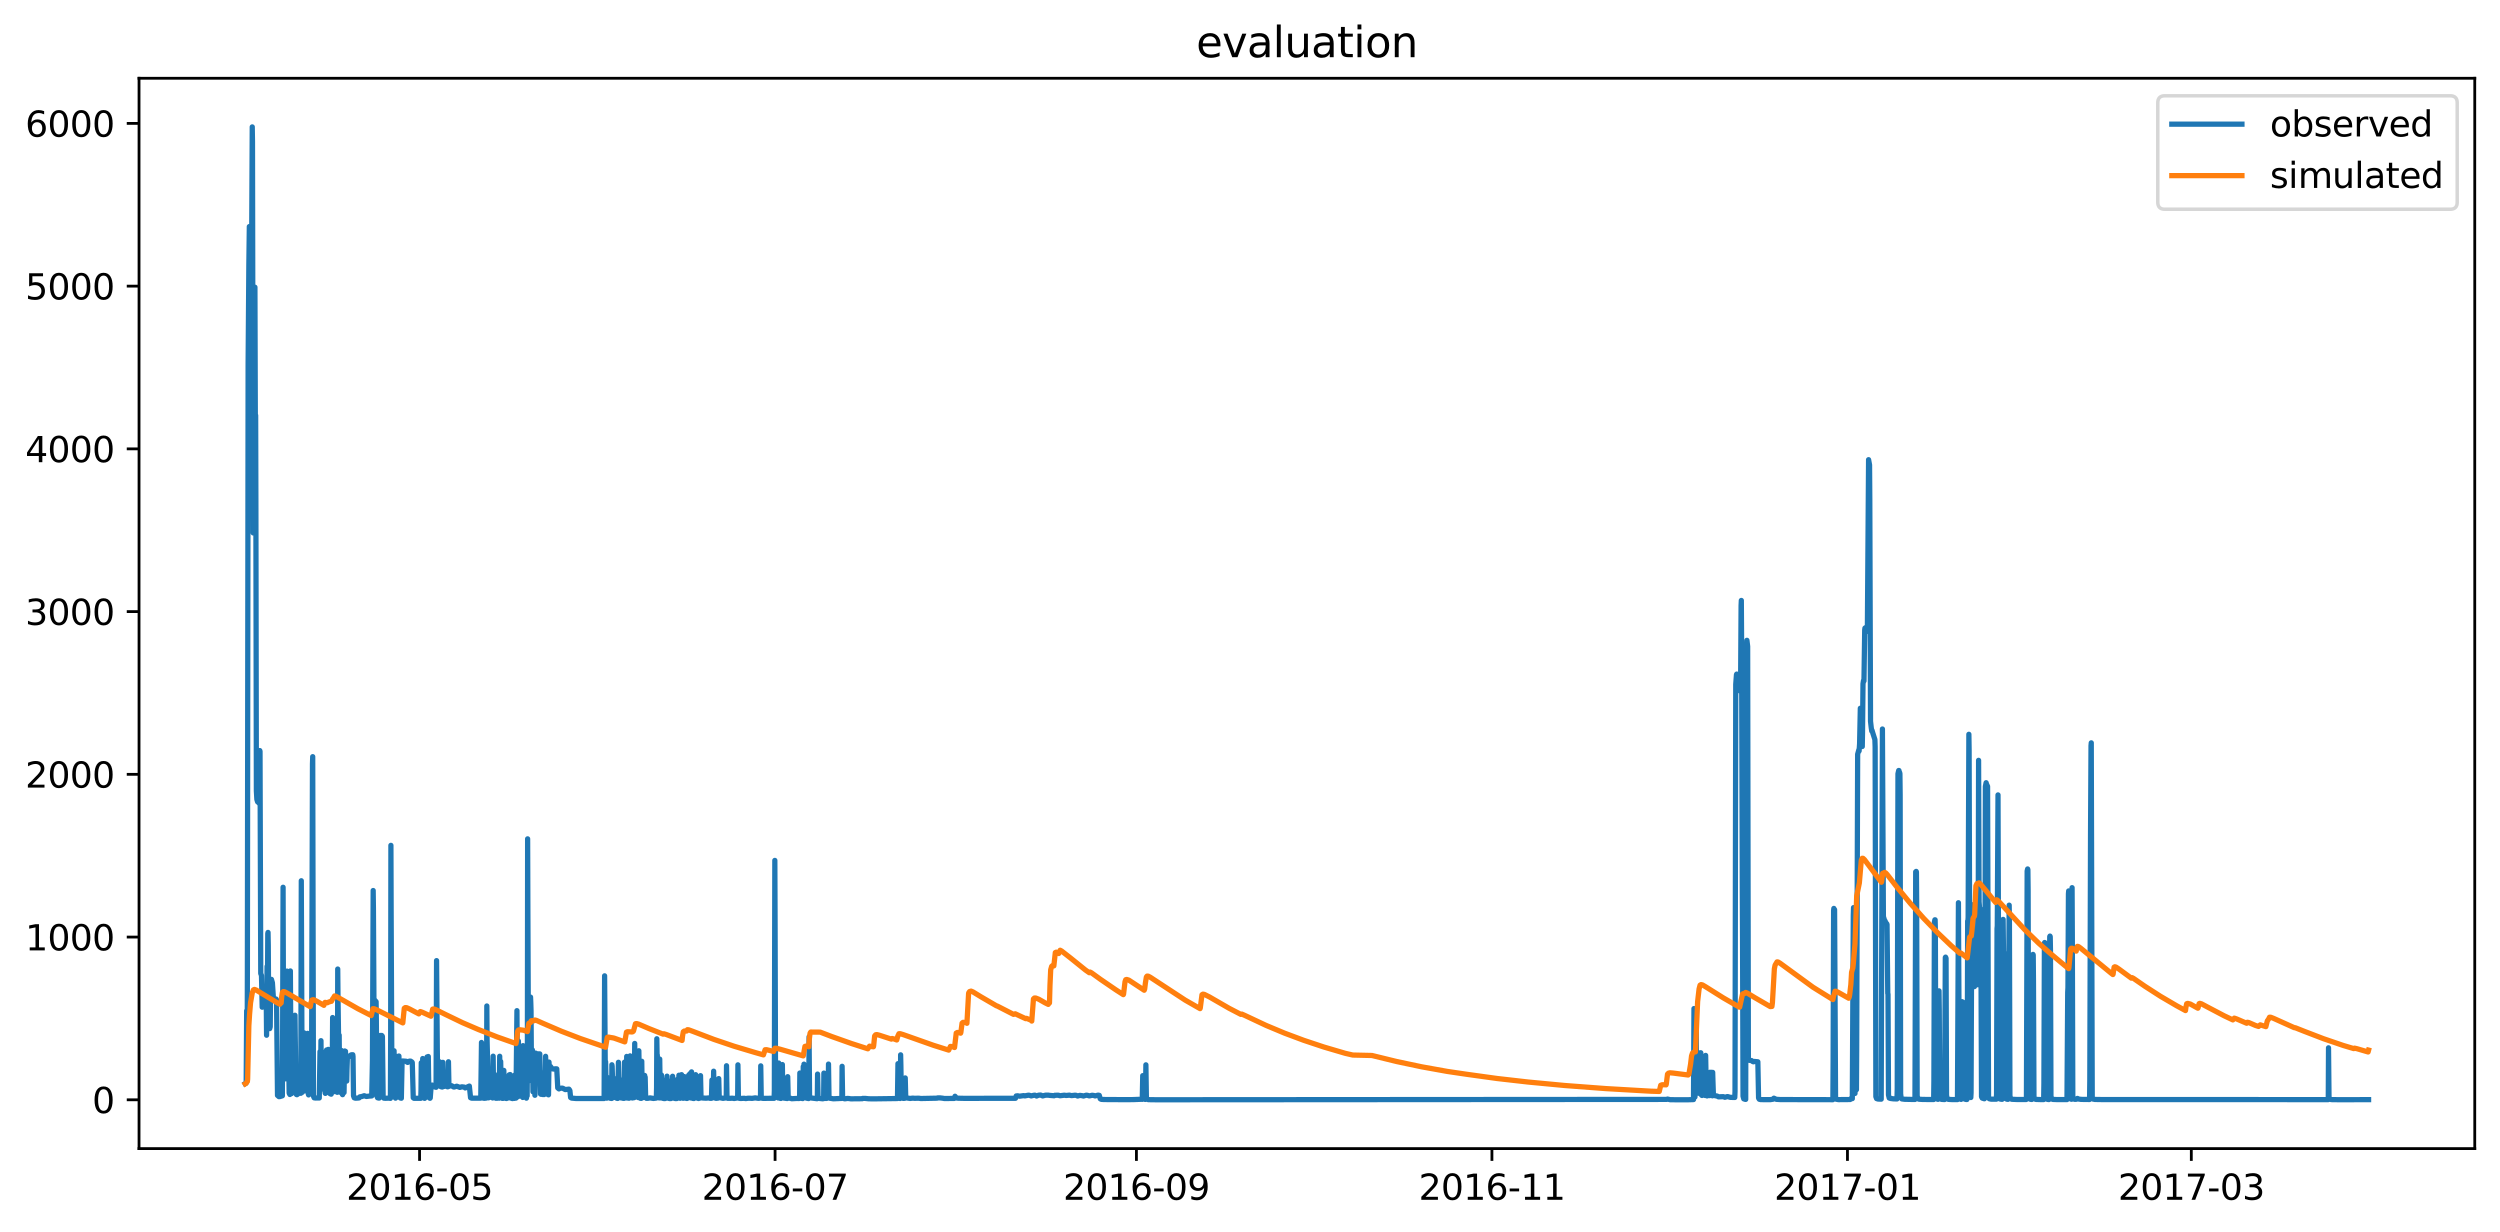 <?xml version="1.0" encoding="utf-8" standalone="no"?>
<!DOCTYPE svg PUBLIC "-//W3C//DTD SVG 1.1//EN"
  "http://www.w3.org/Graphics/SVG/1.1/DTD/svg11.dtd">
<svg xmlns:xlink="http://www.w3.org/1999/xlink" width="712.96pt" height="351.436pt" viewBox="0 0 712.96 351.436" xmlns="http://www.w3.org/2000/svg" version="1.1">
 <defs>
  <style type="text/css">*{stroke-linejoin: round; stroke-linecap: butt}</style>
 </defs>
 <g id="figure_1">
  <g id="patch_1">
   <path d="M 0 351.436 
L 712.96 351.436 
L 712.96 0 
L 0 0 
z
" style="fill: #ffffff"/>
  </g>
  <g id="axes_1">
   <g id="patch_2">
    <path d="M 39.65 327.558 
L 705.76 327.558 
L 705.76 22.318 
L 39.65 22.318 
z
" style="fill: #ffffff"/>
   </g>
   <g id="matplotlib.axis_1">
    <g id="xtick_1">
     <g id="line2d_1">
      <defs>
       <path id="m4771212f20" d="M 0 0 
L 0 3.5 
" style="stroke: #000000; stroke-width: 0.8"/>
      </defs>
      <g>
       <use xlink:href="#m4771212f20" x="119.652" y="327.558" style="stroke: #000000; stroke-width: 0.8"/>
      </g>
     </g>
     <g id="text_1">
      <!-- 2016-05 -->
      <g transform="translate(98.76 342.157) scale(0.1 -0.1)">
       <defs>
        <path id="DejaVuSans-32" d="M 1228 531 
L 3431 531 
L 3431 0 
L 469 0 
L 469 531 
Q 828 903 1448 1529 
Q 2069 2156 2228 2338 
Q 2531 2678 2651 2914 
Q 2772 3150 2772 3378 
Q 2772 3750 2511 3984 
Q 2250 4219 1831 4219 
Q 1534 4219 1204 4116 
Q 875 4013 500 3803 
L 500 4441 
Q 881 4594 1212 4672 
Q 1544 4750 1819 4750 
Q 2544 4750 2975 4387 
Q 3406 4025 3406 3419 
Q 3406 3131 3298 2873 
Q 3191 2616 2906 2266 
Q 2828 2175 2409 1742 
Q 1991 1309 1228 531 
z
" transform="scale(0.016)"/>
        <path id="DejaVuSans-30" d="M 2034 4250 
Q 1547 4250 1301 3770 
Q 1056 3291 1056 2328 
Q 1056 1369 1301 889 
Q 1547 409 2034 409 
Q 2525 409 2770 889 
Q 3016 1369 3016 2328 
Q 3016 3291 2770 3770 
Q 2525 4250 2034 4250 
z
M 2034 4750 
Q 2819 4750 3233 4129 
Q 3647 3509 3647 2328 
Q 3647 1150 3233 529 
Q 2819 -91 2034 -91 
Q 1250 -91 836 529 
Q 422 1150 422 2328 
Q 422 3509 836 4129 
Q 1250 4750 2034 4750 
z
" transform="scale(0.016)"/>
        <path id="DejaVuSans-31" d="M 794 531 
L 1825 531 
L 1825 4091 
L 703 3866 
L 703 4441 
L 1819 4666 
L 2450 4666 
L 2450 531 
L 3481 531 
L 3481 0 
L 794 0 
L 794 531 
z
" transform="scale(0.016)"/>
        <path id="DejaVuSans-36" d="M 2113 2584 
Q 1688 2584 1439 2293 
Q 1191 2003 1191 1497 
Q 1191 994 1439 701 
Q 1688 409 2113 409 
Q 2538 409 2786 701 
Q 3034 994 3034 1497 
Q 3034 2003 2786 2293 
Q 2538 2584 2113 2584 
z
M 3366 4563 
L 3366 3988 
Q 3128 4100 2886 4159 
Q 2644 4219 2406 4219 
Q 1781 4219 1451 3797 
Q 1122 3375 1075 2522 
Q 1259 2794 1537 2939 
Q 1816 3084 2150 3084 
Q 2853 3084 3261 2657 
Q 3669 2231 3669 1497 
Q 3669 778 3244 343 
Q 2819 -91 2113 -91 
Q 1303 -91 875 529 
Q 447 1150 447 2328 
Q 447 3434 972 4092 
Q 1497 4750 2381 4750 
Q 2619 4750 2861 4703 
Q 3103 4656 3366 4563 
z
" transform="scale(0.016)"/>
        <path id="DejaVuSans-2d" d="M 313 2009 
L 1997 2009 
L 1997 1497 
L 313 1497 
L 313 2009 
z
" transform="scale(0.016)"/>
        <path id="DejaVuSans-35" d="M 691 4666 
L 3169 4666 
L 3169 4134 
L 1269 4134 
L 1269 2991 
Q 1406 3038 1543 3061 
Q 1681 3084 1819 3084 
Q 2600 3084 3056 2656 
Q 3513 2228 3513 1497 
Q 3513 744 3044 326 
Q 2575 -91 1722 -91 
Q 1428 -91 1123 -41 
Q 819 9 494 109 
L 494 744 
Q 775 591 1075 516 
Q 1375 441 1709 441 
Q 2250 441 2565 725 
Q 2881 1009 2881 1497 
Q 2881 1984 2565 2268 
Q 2250 2553 1709 2553 
Q 1456 2553 1204 2497 
Q 953 2441 691 2322 
L 691 4666 
z
" transform="scale(0.016)"/>
       </defs>
       <use xlink:href="#DejaVuSans-32"/>
       <use xlink:href="#DejaVuSans-30" x="63.623"/>
       <use xlink:href="#DejaVuSans-31" x="127.246"/>
       <use xlink:href="#DejaVuSans-36" x="190.869"/>
       <use xlink:href="#DejaVuSans-2d" x="254.492"/>
       <use xlink:href="#DejaVuSans-30" x="290.576"/>
       <use xlink:href="#DejaVuSans-35" x="354.199"/>
      </g>
     </g>
    </g>
    <g id="xtick_2">
     <g id="line2d_2">
      <g>
       <use xlink:href="#m4771212f20" x="221.039" y="327.558" style="stroke: #000000; stroke-width: 0.8"/>
      </g>
     </g>
     <g id="text_2">
      <!-- 2016-07 -->
      <g transform="translate(200.148 342.157) scale(0.1 -0.1)">
       <defs>
        <path id="DejaVuSans-37" d="M 525 4666 
L 3525 4666 
L 3525 4397 
L 1831 0 
L 1172 0 
L 2766 4134 
L 525 4134 
L 525 4666 
z
" transform="scale(0.016)"/>
       </defs>
       <use xlink:href="#DejaVuSans-32"/>
       <use xlink:href="#DejaVuSans-30" x="63.623"/>
       <use xlink:href="#DejaVuSans-31" x="127.246"/>
       <use xlink:href="#DejaVuSans-36" x="190.869"/>
       <use xlink:href="#DejaVuSans-2d" x="254.492"/>
       <use xlink:href="#DejaVuSans-30" x="290.576"/>
       <use xlink:href="#DejaVuSans-37" x="354.199"/>
      </g>
     </g>
    </g>
    <g id="xtick_3">
     <g id="line2d_3">
      <g>
       <use xlink:href="#m4771212f20" x="324.089" y="327.558" style="stroke: #000000; stroke-width: 0.8"/>
      </g>
     </g>
     <g id="text_3">
      <!-- 2016-09 -->
      <g transform="translate(303.197 342.157) scale(0.1 -0.1)">
       <defs>
        <path id="DejaVuSans-39" d="M 703 97 
L 703 672 
Q 941 559 1184 500 
Q 1428 441 1663 441 
Q 2288 441 2617 861 
Q 2947 1281 2994 2138 
Q 2813 1869 2534 1725 
Q 2256 1581 1919 1581 
Q 1219 1581 811 2004 
Q 403 2428 403 3163 
Q 403 3881 828 4315 
Q 1253 4750 1959 4750 
Q 2769 4750 3195 4129 
Q 3622 3509 3622 2328 
Q 3622 1225 3098 567 
Q 2575 -91 1691 -91 
Q 1453 -91 1209 -44 
Q 966 3 703 97 
z
M 1959 2075 
Q 2384 2075 2632 2365 
Q 2881 2656 2881 3163 
Q 2881 3666 2632 3958 
Q 2384 4250 1959 4250 
Q 1534 4250 1286 3958 
Q 1038 3666 1038 3163 
Q 1038 2656 1286 2365 
Q 1534 2075 1959 2075 
z
" transform="scale(0.016)"/>
       </defs>
       <use xlink:href="#DejaVuSans-32"/>
       <use xlink:href="#DejaVuSans-30" x="63.623"/>
       <use xlink:href="#DejaVuSans-31" x="127.246"/>
       <use xlink:href="#DejaVuSans-36" x="190.869"/>
       <use xlink:href="#DejaVuSans-2d" x="254.492"/>
       <use xlink:href="#DejaVuSans-30" x="290.576"/>
       <use xlink:href="#DejaVuSans-39" x="354.199"/>
      </g>
     </g>
    </g>
    <g id="xtick_4">
     <g id="line2d_4">
      <g>
       <use xlink:href="#m4771212f20" x="425.476" y="327.558" style="stroke: #000000; stroke-width: 0.8"/>
      </g>
     </g>
     <g id="text_4">
      <!-- 2016-11 -->
      <g transform="translate(404.585 342.157) scale(0.1 -0.1)">
       <use xlink:href="#DejaVuSans-32"/>
       <use xlink:href="#DejaVuSans-30" x="63.623"/>
       <use xlink:href="#DejaVuSans-31" x="127.246"/>
       <use xlink:href="#DejaVuSans-36" x="190.869"/>
       <use xlink:href="#DejaVuSans-2d" x="254.492"/>
       <use xlink:href="#DejaVuSans-31" x="290.576"/>
       <use xlink:href="#DejaVuSans-31" x="354.199"/>
      </g>
     </g>
    </g>
    <g id="xtick_5">
     <g id="line2d_5">
      <g>
       <use xlink:href="#m4771212f20" x="526.864" y="327.558" style="stroke: #000000; stroke-width: 0.8"/>
      </g>
     </g>
     <g id="text_5">
      <!-- 2017-01 -->
      <g transform="translate(505.972 342.157) scale(0.1 -0.1)">
       <use xlink:href="#DejaVuSans-32"/>
       <use xlink:href="#DejaVuSans-30" x="63.623"/>
       <use xlink:href="#DejaVuSans-31" x="127.246"/>
       <use xlink:href="#DejaVuSans-37" x="190.869"/>
       <use xlink:href="#DejaVuSans-2d" x="254.492"/>
       <use xlink:href="#DejaVuSans-30" x="290.576"/>
       <use xlink:href="#DejaVuSans-31" x="354.199"/>
      </g>
     </g>
    </g>
    <g id="xtick_6">
     <g id="line2d_6">
      <g>
       <use xlink:href="#m4771212f20" x="624.927" y="327.558" style="stroke: #000000; stroke-width: 0.8"/>
      </g>
     </g>
     <g id="text_6">
      <!-- 2017-03 -->
      <g transform="translate(604.036 342.157) scale(0.1 -0.1)">
       <defs>
        <path id="DejaVuSans-33" d="M 2597 2516 
Q 3050 2419 3304 2112 
Q 3559 1806 3559 1356 
Q 3559 666 3084 287 
Q 2609 -91 1734 -91 
Q 1441 -91 1130 -33 
Q 819 25 488 141 
L 488 750 
Q 750 597 1062 519 
Q 1375 441 1716 441 
Q 2309 441 2620 675 
Q 2931 909 2931 1356 
Q 2931 1769 2642 2001 
Q 2353 2234 1838 2234 
L 1294 2234 
L 1294 2753 
L 1863 2753 
Q 2328 2753 2575 2939 
Q 2822 3125 2822 3475 
Q 2822 3834 2567 4026 
Q 2313 4219 1838 4219 
Q 1578 4219 1281 4162 
Q 984 4106 628 3988 
L 628 4550 
Q 988 4650 1302 4700 
Q 1616 4750 1894 4750 
Q 2613 4750 3031 4423 
Q 3450 4097 3450 3541 
Q 3450 3153 3228 2886 
Q 3006 2619 2597 2516 
z
" transform="scale(0.016)"/>
       </defs>
       <use xlink:href="#DejaVuSans-32"/>
       <use xlink:href="#DejaVuSans-30" x="63.623"/>
       <use xlink:href="#DejaVuSans-31" x="127.246"/>
       <use xlink:href="#DejaVuSans-37" x="190.869"/>
       <use xlink:href="#DejaVuSans-2d" x="254.492"/>
       <use xlink:href="#DejaVuSans-30" x="290.576"/>
       <use xlink:href="#DejaVuSans-33" x="354.199"/>
      </g>
     </g>
    </g>
   </g>
   <g id="matplotlib.axis_2">
    <g id="ytick_1">
     <g id="line2d_7">
      <defs>
       <path id="m10b27818e4" d="M 0 0 
L -3.5 0 
" style="stroke: #000000; stroke-width: 0.8"/>
      </defs>
      <g>
       <use xlink:href="#m10b27818e4" x="39.65" y="313.638" style="stroke: #000000; stroke-width: 0.8"/>
      </g>
     </g>
     <g id="text_7">
      <!-- 0 -->
      <g transform="translate(26.288 317.437) scale(0.1 -0.1)">
       <use xlink:href="#DejaVuSans-30"/>
      </g>
     </g>
    </g>
    <g id="ytick_2">
     <g id="line2d_8">
      <g>
       <use xlink:href="#m10b27818e4" x="39.65" y="267.229" style="stroke: #000000; stroke-width: 0.8"/>
      </g>
     </g>
     <g id="text_8">
      <!-- 1000 -->
      <g transform="translate(7.2 271.029) scale(0.1 -0.1)">
       <use xlink:href="#DejaVuSans-31"/>
       <use xlink:href="#DejaVuSans-30" x="63.623"/>
       <use xlink:href="#DejaVuSans-30" x="127.246"/>
       <use xlink:href="#DejaVuSans-30" x="190.869"/>
      </g>
     </g>
    </g>
    <g id="ytick_3">
     <g id="line2d_9">
      <g>
       <use xlink:href="#m10b27818e4" x="39.65" y="220.821" style="stroke: #000000; stroke-width: 0.8"/>
      </g>
     </g>
     <g id="text_9">
      <!-- 2000 -->
      <g transform="translate(7.2 224.62) scale(0.1 -0.1)">
       <use xlink:href="#DejaVuSans-32"/>
       <use xlink:href="#DejaVuSans-30" x="63.623"/>
       <use xlink:href="#DejaVuSans-30" x="127.246"/>
       <use xlink:href="#DejaVuSans-30" x="190.869"/>
      </g>
     </g>
    </g>
    <g id="ytick_4">
     <g id="line2d_10">
      <g>
       <use xlink:href="#m10b27818e4" x="39.65" y="174.413" style="stroke: #000000; stroke-width: 0.8"/>
      </g>
     </g>
     <g id="text_10">
      <!-- 3000 -->
      <g transform="translate(7.2 178.212) scale(0.1 -0.1)">
       <use xlink:href="#DejaVuSans-33"/>
       <use xlink:href="#DejaVuSans-30" x="63.623"/>
       <use xlink:href="#DejaVuSans-30" x="127.246"/>
       <use xlink:href="#DejaVuSans-30" x="190.869"/>
      </g>
     </g>
    </g>
    <g id="ytick_5">
     <g id="line2d_11">
      <g>
       <use xlink:href="#m10b27818e4" x="39.65" y="128.004" style="stroke: #000000; stroke-width: 0.8"/>
      </g>
     </g>
     <g id="text_11">
      <!-- 4000 -->
      <g transform="translate(7.2 131.804) scale(0.1 -0.1)">
       <defs>
        <path id="DejaVuSans-34" d="M 2419 4116 
L 825 1625 
L 2419 1625 
L 2419 4116 
z
M 2253 4666 
L 3047 4666 
L 3047 1625 
L 3713 1625 
L 3713 1100 
L 3047 1100 
L 3047 0 
L 2419 0 
L 2419 1100 
L 313 1100 
L 313 1709 
L 2253 4666 
z
" transform="scale(0.016)"/>
       </defs>
       <use xlink:href="#DejaVuSans-34"/>
       <use xlink:href="#DejaVuSans-30" x="63.623"/>
       <use xlink:href="#DejaVuSans-30" x="127.246"/>
       <use xlink:href="#DejaVuSans-30" x="190.869"/>
      </g>
     </g>
    </g>
    <g id="ytick_6">
     <g id="line2d_12">
      <g>
       <use xlink:href="#m10b27818e4" x="39.65" y="81.596" style="stroke: #000000; stroke-width: 0.8"/>
      </g>
     </g>
     <g id="text_12">
      <!-- 5000 -->
      <g transform="translate(7.2 85.395) scale(0.1 -0.1)">
       <use xlink:href="#DejaVuSans-35"/>
       <use xlink:href="#DejaVuSans-30" x="63.623"/>
       <use xlink:href="#DejaVuSans-30" x="127.246"/>
       <use xlink:href="#DejaVuSans-30" x="190.869"/>
      </g>
     </g>
    </g>
    <g id="ytick_7">
     <g id="line2d_13">
      <g>
       <use xlink:href="#m10b27818e4" x="39.65" y="35.188" style="stroke: #000000; stroke-width: 0.8"/>
      </g>
     </g>
     <g id="text_13">
      <!-- 6000 -->
      <g transform="translate(7.2 38.987) scale(0.1 -0.1)">
       <use xlink:href="#DejaVuSans-36"/>
       <use xlink:href="#DejaVuSans-30" x="63.623"/>
       <use xlink:href="#DejaVuSans-30" x="127.246"/>
       <use xlink:href="#DejaVuSans-30" x="190.869"/>
      </g>
     </g>
    </g>
   </g>
   <g id="line2d_14">
    <path d="M 69.928 309.046 
L 70.135 308.941 
L 70.205 308.772 
L 70.343 288.236 
L 70.482 304.166 
L 70.551 276.278 
L 70.759 103.949 
L 70.967 75.756 
L 71.105 64.618 
L 71.313 71.695 
L 71.451 75.872 
L 71.59 112.882 
L 71.798 64.038 
L 71.936 36.193 
L 72.005 40.485 
L 72.213 151.981 
L 72.559 85.153 
L 72.698 81.905 
L 72.836 126.805 
L 72.906 118.451 
L 72.975 145.02 
L 73.113 225.538 
L 73.252 227.975 
L 73.46 228.671 
L 73.598 228.787 
L 73.667 228.787 
L 73.737 228.903 
L 73.806 228.787 
L 73.944 229.135 
L 74.014 225.654 
L 74.083 214.052 
L 74.152 214.284 
L 74.36 277.62 
L 74.568 278.189 
L 74.775 287.238 
L 75.33 287.029 
L 75.468 287.099 
L 75.537 286.89 
L 75.607 286.96 
L 75.676 286.89 
L 75.953 287.679 
L 76.022 295.232 
L 76.161 275.601 
L 76.23 288.909 
L 76.368 266.262 
L 76.438 265.914 
L 76.507 269.592 
L 76.645 292.25 
L 76.853 293.306 
L 76.922 293.341 
L 77.061 292.819 
L 77.199 279.337 
L 77.338 279.372 
L 77.407 279.302 
L 77.684 280.277 
L 77.961 284.5 
L 78.169 284.732 
L 78.238 284.976 
L 78.307 284.767 
L 78.377 284.871 
L 78.515 284.871 
L 78.584 285.08 
L 78.723 284.906 
L 78.861 285.115 
L 79.138 312.39 
L 79.554 312.749 
L 79.831 312.721 
L 80.524 312.508 
L 80.593 296.768 
L 80.731 253.035 
L 80.87 299.525 
L 80.939 298.457 
L 81.008 292.68 
L 81.078 305.257 
L 81.147 297.982 
L 81.216 295.847 
L 81.285 297.077 
L 81.355 305.606 
L 81.424 302.831 
L 81.493 307.667 
L 81.632 291.032 
L 81.701 296.787 
L 81.77 304.277 
L 81.839 276.947 
L 81.978 305.043 
L 82.047 301.474 
L 82.116 307.026 
L 82.186 293.631 
L 82.255 297.425 
L 82.463 311.742 
L 82.67 312.136 
L 82.809 276.901 
L 83.017 309.782 
L 83.155 311.872 
L 83.294 292.401 
L 83.363 298.446 
L 83.501 299.304 
L 83.571 299.339 
L 83.709 310.506 
L 83.778 304.328 
L 83.848 311.11 
L 83.986 297.448 
L 84.055 304.492 
L 84.125 289.535 
L 84.194 295.522 
L 84.402 310.365 
L 84.54 312.146 
L 84.679 312.192 
L 85.233 311.799 
L 85.579 311.742 
L 85.787 311.788 
L 85.925 251.179 
L 86.133 305.691 
L 86.202 311.509 
L 86.272 309.392 
L 86.341 301.3 
L 86.41 309.036 
L 86.479 305.371 
L 86.549 296.787 
L 86.618 306.37 
L 86.687 294.536 
L 86.756 305.842 
L 86.826 302.843 
L 86.964 305.389 
L 87.033 307.976 
L 87.103 304.386 
L 87.172 311.11 
L 87.241 302.808 
L 87.31 303.18 
L 87.38 311.092 
L 87.518 299.908 
L 87.657 310.091 
L 87.726 294.698 
L 87.795 296.566 
L 87.934 312.06 
L 88.003 312.252 
L 88.141 305.64 
L 88.28 311.914 
L 88.488 311.924 
L 88.834 311.893 
L 89.111 217.881 
L 89.18 215.793 
L 89.388 312.622 
L 89.596 313.088 
L 90.011 313.136 
L 90.773 313.119 
L 91.05 313.131 
L 91.258 299.908 
L 91.396 310.766 
L 91.535 296.787 
L 91.673 310.322 
L 91.743 306.51 
L 91.812 302.53 
L 91.881 303.156 
L 92.02 303.214 
L 92.089 303.156 
L 92.158 303.249 
L 92.227 303.18 
L 92.297 303.156 
L 92.504 300.117 
L 92.574 300.906 
L 92.712 311.706 
L 92.781 311.817 
L 92.851 309.651 
L 92.989 302.402 
L 93.128 299.444 
L 93.197 299.467 
L 93.612 299.27 
L 93.751 299.304 
L 93.82 301.567 
L 93.959 311.752 
L 94.167 311.924 
L 94.444 312.044 
L 94.582 300.697 
L 94.651 300.813 
L 94.721 308.377 
L 94.859 290.185 
L 94.998 311.414 
L 95.205 299.235 
L 95.344 299.165 
L 95.413 307.948 
L 95.482 303.215 
L 95.552 308.061 
L 95.621 303.342 
L 95.829 311.216 
L 96.036 311.454 
L 96.175 311.505 
L 96.244 307.68 
L 96.313 276.356 
L 96.383 283.758 
L 96.59 298.585 
L 96.66 297.286 
L 96.729 295.197 
L 96.867 311.465 
L 97.075 300.557 
L 97.144 299.571 
L 97.214 299.606 
L 97.283 299.722 
L 97.352 299.571 
L 97.629 312.09 
L 97.698 312.183 
L 97.837 299.838 
L 97.906 307.668 
L 97.975 303.965 
L 98.114 311.584 
L 98.322 299.722 
L 98.391 307.668 
L 98.46 303.988 
L 98.53 299.827 
L 98.599 307.668 
L 98.668 305.217 
L 98.807 301.88 
L 98.876 308.298 
L 98.945 305.111 
L 99.084 301.184 
L 99.361 301.323 
L 99.638 301.288 
L 99.984 300.917 
L 100.192 300.813 
L 100.607 300.79 
L 100.676 301.323 
L 100.815 312.515 
L 101.023 313.075 
L 101.369 313.189 
L 102.131 313.142 
L 102.408 313.106 
L 102.615 312.805 
L 103.17 312.714 
L 103.862 312.48 
L 104.139 312.581 
L 104.485 312.693 
L 105.316 312.589 
L 106.009 312.54 
L 106.217 302.402 
L 106.424 253.964 
L 106.494 259.161 
L 106.632 284.709 
L 106.84 285.254 
L 107.048 285.428 
L 107.255 285.672 
L 107.325 290.812 
L 107.463 312.545 
L 107.671 313.062 
L 108.017 313.16 
L 108.156 313.148 
L 108.364 295.429 
L 108.433 295.29 
L 108.502 295.534 
L 108.571 295.499 
L 108.848 295.29 
L 108.987 295.429 
L 109.056 295.569 
L 109.264 312.885 
L 109.472 313.177 
L 109.956 313.212 
L 110.857 313.171 
L 111.341 313.236 
L 111.411 295.492 
L 111.48 241.085 
L 111.549 260.994 
L 111.757 307.005 
L 111.826 308.109 
L 111.965 300.859 
L 112.034 300.813 
L 112.172 312.244 
L 112.242 308.868 
L 112.38 299.664 
L 112.588 312.85 
L 112.796 313.177 
L 113.073 303.156 
L 113.211 308.317 
L 113.281 301.277 
L 113.488 312.835 
L 113.627 306.817 
L 113.696 308.157 
L 113.765 301.161 
L 113.973 312.828 
L 114.181 313.131 
L 114.458 313.194 
L 114.666 302.889 
L 114.804 302.576 
L 115.774 302.646 
L 115.981 302.831 
L 116.258 302.982 
L 116.328 302.947 
L 116.397 302.715 
L 116.466 302.773 
L 116.674 302.681 
L 116.812 302.611 
L 116.951 302.646 
L 117.09 302.611 
L 117.505 302.889 
L 117.574 303.017 
L 117.851 313.056 
L 118.059 313.218 
L 118.89 313.218 
L 119.306 313.227 
L 119.998 313.218 
L 120.067 310.775 
L 120.137 303.087 
L 120.206 307.079 
L 120.344 312.864 
L 120.552 301.88 
L 120.76 312.871 
L 120.968 313.189 
L 121.106 313.232 
L 121.175 310.966 
L 121.314 302.553 
L 121.452 302.507 
L 121.66 312.871 
L 121.799 301.416 
L 121.868 306.204 
L 122.007 312.857 
L 122.145 301.3 
L 122.214 306.181 
L 122.353 312.857 
L 122.561 313.183 
L 122.63 313.212 
L 122.699 313.118 
L 122.907 310.377 
L 123.045 310.228 
L 123.253 309.445 
L 123.669 309.889 
L 124.361 310.076 
L 124.5 273.954 
L 124.707 299.235 
L 124.846 309.484 
L 124.915 308.746 
L 125.054 306.486 
L 125.192 306.463 
L 125.261 307.735 
L 125.4 302.831 
L 125.538 309.802 
L 125.746 309.889 
L 126.023 310.011 
L 126.162 309.993 
L 126.3 302.971 
L 126.439 309.854 
L 126.993 309.767 
L 127.131 309.663 
L 127.339 309.732 
L 127.616 309.941 
L 127.755 309.924 
L 127.893 302.797 
L 128.032 309.802 
L 128.309 309.698 
L 128.724 309.611 
L 129.001 309.732 
L 129.278 309.959 
L 129.486 310.011 
L 129.832 309.906 
L 130.248 309.767 
L 131.148 310.109 
L 131.702 309.941 
L 132.395 310.027 
L 132.672 310.263 
L 133.849 309.732 
L 134.195 313.051 
L 134.541 313.189 
L 137.104 313.171 
L 137.312 297.297 
L 137.45 312.512 
L 137.658 313.131 
L 138.073 313.218 
L 138.697 313.154 
L 138.766 308.858 
L 138.835 286.89 
L 138.904 296.497 
L 139.32 313.088 
L 139.389 307.544 
L 139.458 310.177 
L 139.528 312.612 
L 139.597 307.2 
L 139.666 310.183 
L 139.735 312.612 
L 139.805 305.812 
L 139.874 309.795 
L 140.012 312.94 
L 140.082 306.249 
L 140.151 309.866 
L 140.29 312.94 
L 140.497 313.125 
L 140.636 301.207 
L 140.774 312.589 
L 140.844 306.736 
L 140.913 310.026 
L 140.982 306.324 
L 141.19 312.987 
L 141.398 313.206 
L 141.882 313.189 
L 141.952 307.085 
L 142.021 310.009 
L 142.159 312.954 
L 142.367 313.183 
L 142.506 301.23 
L 142.644 312.604 
L 142.783 302.704 
L 142.99 313 
L 143.198 313.227 
L 143.475 313.236 
L 143.683 305.262 
L 143.891 312.967 
L 144.098 313.206 
L 144.445 313.278 
L 144.514 307.747 
L 144.583 310.119 
L 144.722 313 
L 144.791 313.136 
L 144.86 307.573 
L 144.93 310.096 
L 145.068 312.98 
L 145.137 313.112 
L 145.207 306.526 
L 145.276 309.776 
L 145.414 312.973 
L 145.484 306.44 
L 145.553 309.776 
L 145.691 312.987 
L 145.899 313.237 
L 146.176 313.297 
L 146.245 307.947 
L 146.315 310.119 
L 146.453 313.011 
L 146.661 313.227 
L 146.73 313.236 
L 146.799 306.594 
L 146.869 309.73 
L 147.007 312.994 
L 147.146 313.165 
L 147.423 288.224 
L 147.561 312.313 
L 147.63 312.807 
L 147.838 296.891 
L 147.977 312.462 
L 148.046 306.763 
L 148.115 309.853 
L 148.184 305.254 
L 148.323 312.581 
L 148.392 305.819 
L 148.461 309.521 
L 148.531 304.833 
L 148.669 312.573 
L 148.877 300.615 
L 149.085 312.98 
L 149.154 298.202 
L 149.223 299.467 
L 149.362 312.604 
L 149.57 304.696 
L 149.639 309.341 
L 149.777 299.119 
L 149.985 312.973 
L 150.124 313.177 
L 150.193 304.658 
L 150.262 309.023 
L 150.331 312.544 
L 150.401 303.147 
L 150.47 239.229 
L 150.539 259.869 
L 150.747 308.266 
L 150.816 297.993 
L 150.885 298.829 
L 150.955 308.119 
L 151.093 288.77 
L 151.162 304.572 
L 151.232 296.856 
L 151.301 284.361 
L 151.37 285.95 
L 151.439 288.248 
L 151.578 307.381 
L 151.647 303.639 
L 151.716 299.339 
L 151.786 299.374 
L 151.855 299.502 
L 151.993 311.353 
L 152.132 302.495 
L 152.201 303.62 
L 152.27 303.597 
L 152.409 303.887 
L 152.547 312.354 
L 152.755 300.337 
L 152.963 300.534 
L 153.932 300.557 
L 154.14 311.974 
L 154.279 312.071 
L 154.487 312.062 
L 154.764 312.136 
L 155.179 312.146 
L 155.248 305.804 
L 155.318 307.442 
L 155.456 311.914 
L 155.595 301.242 
L 155.664 302.982 
L 155.733 308.383 
L 155.802 305.169 
L 156.079 312.042 
L 156.426 312.228 
L 156.564 302.889 
L 156.633 304.073 
L 156.703 304.015 
L 156.772 304.189 
L 156.841 304.073 
L 156.98 304.131 
L 157.464 304.804 
L 157.949 304.873 
L 158.434 304.804 
L 158.78 304.827 
L 159.057 310.245 
L 159.404 310.54 
L 159.611 310.41 
L 160.027 310.329 
L 160.442 310.329 
L 161.204 310.73 
L 162.243 310.605 
L 162.52 310.983 
L 162.728 312.988 
L 163.005 313.16 
L 164.321 313.278 
L 172.285 313.278 
L 172.423 278.293 
L 172.631 308.121 
L 172.7 302.762 
L 172.908 312.966 
L 173.047 313.183 
L 173.254 307.276 
L 173.324 307.603 
L 173.462 312.94 
L 173.531 313.082 
L 173.67 307.615 
L 173.808 312.94 
L 174.016 313.206 
L 174.432 313.263 
L 174.501 303.657 
L 174.57 304.078 
L 174.847 312.911 
L 174.916 313.051 
L 175.055 307.661 
L 175.124 312.412 
L 175.263 307.638 
L 175.401 312.878 
L 175.54 307.661 
L 175.678 312.94 
L 175.886 313.212 
L 176.163 313.258 
L 176.371 302.947 
L 176.578 312.933 
L 176.648 313.056 
L 176.786 307.864 
L 176.925 312.892 
L 177.132 313.107 
L 177.202 313.131 
L 177.34 308.284 
L 177.479 312.966 
L 177.687 313.222 
L 177.964 313.232 
L 178.102 302.913 
L 178.171 308.023 
L 178.31 312.919 
L 178.518 313.125 
L 178.587 313.125 
L 178.725 301.277 
L 178.933 312.919 
L 179.141 313.177 
L 179.418 313.194 
L 179.695 301.114 
L 179.833 307.258 
L 179.903 307.277 
L 180.041 312.906 
L 180.249 313.102 
L 180.387 313.125 
L 180.526 307.422 
L 180.664 312.906 
L 180.803 313.045 
L 180.872 313.027 
L 181.011 297.576 
L 181.08 307.596 
L 181.149 306.128 
L 181.218 306.437 
L 181.288 312.324 
L 181.426 300.14 
L 181.634 312.864 
L 181.772 299.919 
L 181.98 312.878 
L 182.05 313.019 
L 182.188 299.664 
L 182.396 312.94 
L 182.604 313.212 
L 182.881 313.236 
L 183.019 302.657 
L 183.088 307.719 
L 183.227 307.053 
L 183.365 312.892 
L 183.435 313.019 
L 183.573 307.181 
L 183.712 312.871 
L 183.85 306.7 
L 183.919 307.321 
L 183.989 307.189 
L 184.127 312.946 
L 184.335 313.222 
L 184.75 313.218 
L 185.374 313.102 
L 186.343 313.258 
L 187.174 313.154 
L 187.244 310.273 
L 187.313 296.241 
L 187.382 300.662 
L 187.451 300.859 
L 187.659 312.979 
L 187.798 307.934 
L 187.936 312.966 
L 188.005 313.118 
L 188.144 302.031 
L 188.213 307.158 
L 188.352 312.926 
L 188.49 313.119 
L 188.629 306.571 
L 188.767 312.911 
L 188.975 313.206 
L 189.39 313.297 
L 189.737 313.278 
L 189.875 307.921 
L 190.014 312.947 
L 190.083 313.1 
L 190.221 306.907 
L 190.36 312.933 
L 190.568 313.194 
L 190.983 313.297 
L 191.399 313.278 
L 191.537 308.172 
L 191.676 312.947 
L 191.814 306.93 
L 191.953 312.911 
L 192.161 313.171 
L 192.645 313.297 
L 193.061 313.278 
L 193.199 307.805 
L 193.338 312.94 
L 193.476 313.136 
L 193.615 306.639 
L 193.753 312.925 
L 193.961 313.216 
L 194.169 307.738 
L 194.238 306.523 
L 194.307 307.555 
L 194.377 306.481 
L 194.515 312.952 
L 194.723 313.194 
L 195 313.194 
L 195.138 307.024 
L 195.277 312.911 
L 195.485 313.16 
L 195.831 313.268 
L 195.97 313.258 
L 196.108 307.692 
L 196.247 312.94 
L 196.385 306.631 
L 196.524 312.911 
L 196.593 313.063 
L 196.731 306.219 
L 196.87 312.892 
L 197.078 313.136 
L 197.216 305.682 
L 197.355 312.952 
L 197.562 313.242 
L 197.909 313.278 
L 198.047 307.715 
L 198.186 312.94 
L 198.255 313.088 
L 198.393 306.478 
L 198.532 312.885 
L 198.74 313.125 
L 199.224 313.278 
L 199.363 307.773 
L 199.501 312.946 
L 199.64 313.16 
L 199.778 306.759 
L 199.917 312.892 
L 200.125 313.102 
L 200.61 313.148 
L 201.371 313.189 
L 202.064 313.113 
L 202.479 313.218 
L 202.895 313.218 
L 203.033 308.004 
L 203.172 312.892 
L 203.38 313.074 
L 203.518 305.488 
L 203.657 312.842 
L 203.864 313.119 
L 204.211 313.236 
L 204.834 313.154 
L 204.972 307.598 
L 205.111 312.864 
L 205.319 313.051 
L 206.219 313.236 
L 206.704 313.136 
L 207.05 313.119 
L 207.119 312.205 
L 207.189 303.934 
L 207.327 312.842 
L 207.535 313.227 
L 208.02 313.227 
L 208.92 313.189 
L 209.335 313.278 
L 209.959 313.171 
L 210.305 313.125 
L 210.374 312.294 
L 210.444 303.678 
L 210.582 312.828 
L 210.79 313.216 
L 211.205 313.268 
L 212.244 313.212 
L 212.66 313.297 
L 213.352 313.194 
L 213.906 313.2 
L 214.46 313.236 
L 215.361 313.102 
L 216.33 313.236 
L 216.815 313.148 
L 216.884 312.464 
L 216.953 303.968 
L 217.092 312.785 
L 217.3 313.189 
L 217.577 313.232 
L 220.762 313.22 
L 220.832 311.031 
L 220.97 245.378 
L 221.039 263.35 
L 221.178 311.318 
L 221.247 312.067 
L 221.316 303.748 
L 221.455 312.037 
L 221.524 303.087 
L 221.663 312.748 
L 221.87 313.107 
L 221.94 313.125 
L 222.009 312.582 
L 222.078 303.156 
L 222.217 312.792 
L 222.424 313.212 
L 222.701 313.263 
L 222.771 313.047 
L 222.84 305.906 
L 222.978 312.828 
L 223.048 312.557 
L 223.117 303.597 
L 223.255 312.785 
L 223.463 313.142 
L 224.502 313.282 
L 224.571 313.124 
L 224.641 307.055 
L 224.779 312.835 
L 224.987 313.177 
L 225.472 313.222 
L 225.61 313.24 
L 225.749 313.342 
L 227.272 313.258 
L 227.826 313.278 
L 227.965 313.258 
L 228.034 313.015 
L 228.103 306.01 
L 228.242 312.792 
L 228.449 313.218 
L 228.934 313.297 
L 229.004 313.032 
L 229.073 304.177 
L 229.211 311.988 
L 229.281 303.481 
L 229.419 312.748 
L 229.488 313.032 
L 229.558 312.72 
L 229.627 304.85 
L 229.765 312.785 
L 229.973 313.171 
L 230.596 313.292 
L 230.666 311.238 
L 230.735 295.685 
L 230.873 312.426 
L 231.081 313.008 
L 231.22 313.113 
L 233.02 313.334 
L 233.089 313.226 
L 233.159 306.312 
L 233.297 312.82 
L 233.505 313.232 
L 234.544 313.351 
L 234.821 313.334 
L 234.89 313.219 
L 234.959 306.034 
L 235.098 312.82 
L 235.306 313.242 
L 235.721 313.258 
L 236.067 313.128 
L 236.137 305.732 
L 236.206 310.956 
L 236.275 303.458 
L 236.414 312.763 
L 236.621 313.194 
L 237.66 313.356 
L 239.946 313.253 
L 240.015 313.242 
L 240.084 313.085 
L 240.153 304.096 
L 240.292 312.755 
L 240.5 313.257 
L 240.915 313.368 
L 241.677 313.258 
L 242.092 313.282 
L 242.647 313.368 
L 245.901 313.337 
L 246.04 313.247 
L 246.732 313.247 
L 247.148 313.292 
L 247.771 313.356 
L 249.156 313.373 
L 249.71 313.368 
L 255.943 313.281 
L 256.082 303.342 
L 256.22 312.755 
L 256.428 313.227 
L 256.705 313.273 
L 256.774 313.202 
L 256.844 300.824 
L 256.913 303.864 
L 257.051 312.69 
L 257.259 313.148 
L 257.605 313.242 
L 258.021 313.218 
L 258.159 307.411 
L 258.298 312.828 
L 258.506 313.107 
L 259.544 313.258 
L 260.306 313.171 
L 260.791 313.218 
L 261.484 313.206 
L 262.038 313.194 
L 262.592 313.278 
L 267.232 313.182 
L 267.439 313.095 
L 268.063 313.102 
L 268.824 313.189 
L 269.309 313.278 
L 272.149 313.253 
L 272.356 312.634 
L 272.772 313.136 
L 273.257 313.194 
L 275.057 313.236 
L 289.601 313.21 
L 289.808 312.548 
L 290.224 312.508 
L 290.778 312.619 
L 291.955 312.447 
L 292.232 312.54 
L 292.717 312.439 
L 293.34 312.325 
L 293.617 312.382 
L 294.102 312.54 
L 294.448 312.439 
L 295.072 312.317 
L 295.279 312.382 
L 295.626 312.573 
L 295.833 312.479 
L 296.18 312.334 
L 296.803 312.285 
L 297.011 312.39 
L 297.357 312.54 
L 297.703 312.447 
L 298.188 312.325 
L 298.95 312.317 
L 299.296 312.382 
L 300.404 312.472 
L 300.612 312.494 
L 300.82 312.358 
L 301.858 312.342 
L 302.274 312.494 
L 303.521 312.334 
L 304.075 312.415 
L 304.975 312.317 
L 305.321 312.399 
L 305.598 312.447 
L 306.568 312.342 
L 306.914 312.374 
L 307.329 312.573 
L 307.953 312.382 
L 308.715 312.487 
L 308.992 312.573 
L 309.269 312.48 
L 309.823 312.325 
L 310.238 312.399 
L 310.654 312.54 
L 311.485 312.35 
L 311.969 312.423 
L 312.316 312.54 
L 312.662 312.447 
L 313.147 312.317 
L 313.493 312.374 
L 313.77 313.346 
L 314.047 313.515 
L 314.878 313.567 
L 320.418 313.599 
L 323.119 313.587 
L 325.266 313.502 
L 325.474 313.488 
L 325.751 313.515 
L 325.889 306.76 
L 326.028 312.936 
L 326.236 313.408 
L 326.513 313.52 
L 326.651 313.536 
L 326.79 303.675 
L 326.928 312.975 
L 327.136 313.485 
L 327.482 313.601 
L 329.837 313.634 
L 475.339 313.531 
L 475.547 313.435 
L 476.309 313.616 
L 478.732 313.639 
L 481.364 313.634 
L 482.957 313.583 
L 483.095 287.633 
L 483.234 312.037 
L 483.372 312.85 
L 483.719 289.048 
L 483.788 304.369 
L 483.857 304.109 
L 483.926 300.093 
L 483.996 300.233 
L 484.065 300.059 
L 484.203 311.731 
L 484.273 305.234 
L 484.342 308.073 
L 484.411 311.776 
L 484.619 300.441 
L 484.758 311.83 
L 484.965 300.233 
L 485.035 300.233 
L 485.242 312.309 
L 485.381 312.415 
L 485.45 305.803 
L 485.519 308.203 
L 485.658 312.277 
L 485.727 312.317 
L 485.796 305.748 
L 485.866 308.203 
L 485.935 305.1 
L 486.143 312.301 
L 486.281 312.415 
L 486.42 300.987 
L 486.627 312.399 
L 486.835 312.54 
L 486.904 305.894 
L 486.974 308.149 
L 487.112 312.334 
L 487.389 312.447 
L 487.597 312.447 
L 487.666 305.797 
L 487.735 308.134 
L 487.874 312.285 
L 487.943 312.342 
L 488.012 305.803 
L 488.082 308.203 
L 488.22 312.374 
L 488.359 312.508 
L 488.428 305.825 
L 488.497 308.149 
L 488.636 312.325 
L 488.913 312.415 
L 489.259 312.508 
L 489.536 312.54 
L 489.813 312.634 
L 490.09 312.805 
L 491.475 312.749 
L 491.891 312.928 
L 492.652 312.721 
L 493.483 312.948 
L 494.73 312.982 
L 494.799 311.299 
L 495.007 195.141 
L 495.215 192.357 
L 495.284 192.241 
L 495.492 193.401 
L 495.561 193.517 
L 495.769 194.329 
L 496.254 196.301 
L 496.323 197.113 
L 496.392 195.141 
L 496.531 172.749 
L 496.6 171.241 
L 496.669 182.495 
L 496.877 253.848 
L 496.946 267.921 
L 497.085 312.617 
L 497.292 313.376 
L 497.708 313.512 
L 497.846 313.526 
L 498.054 185.511 
L 498.193 182.611 
L 498.401 184.351 
L 498.608 302.193 
L 498.747 302.344 
L 498.955 302.402 
L 499.162 302.391 
L 499.37 302.46 
L 499.509 302.46 
L 499.855 302.739 
L 500.063 302.808 
L 500.27 302.704 
L 501.309 302.808 
L 501.517 313.151 
L 501.725 313.491 
L 502.14 313.587 
L 504.841 313.602 
L 505.672 313.469 
L 505.88 313.189 
L 506.572 313.507 
L 507.75 313.58 
L 522.709 313.61 
L 522.778 302.371 
L 522.916 259.649 
L 522.986 259.068 
L 523.055 259.417 
L 523.193 259.417 
L 523.47 313.23 
L 523.678 313.483 
L 524.301 313.593 
L 527.626 313.565 
L 527.833 313.404 
L 528.041 313.093 
L 528.249 313.311 
L 528.526 261.157 
L 528.595 258.836 
L 528.664 259.823 
L 528.803 310.676 
L 529.011 311.834 
L 529.08 310.323 
L 529.149 306.335 
L 529.218 306.37 
L 529.357 310.839 
L 529.426 310.759 
L 529.495 299.154 
L 529.772 215.097 
L 530.119 213.82 
L 530.188 214.168 
L 530.326 212.08 
L 530.534 201.986 
L 530.603 204.887 
L 530.811 211.152 
L 531.019 212.66 
L 531.088 212.892 
L 531.158 208.948 
L 531.296 195.025 
L 531.435 194.097 
L 531.504 194.097 
L 531.573 194.213 
L 531.781 179.71 
L 531.85 179.13 
L 531.919 179.246 
L 531.989 179.014 
L 532.058 179.594 
L 532.127 179.014 
L 532.196 179.826 
L 532.266 179.594 
L 532.335 179.594 
L 532.473 180.058 
L 532.543 179.826 
L 532.889 131.098 
L 533.166 132.606 
L 533.235 142.584 
L 533.443 205.699 
L 533.651 207.555 
L 533.789 208.483 
L 533.858 208.251 
L 534.135 209.18 
L 534.689 210.92 
L 534.759 213.008 
L 534.966 312.755 
L 535.174 313.301 
L 535.59 313.431 
L 536.49 313.462 
L 536.836 207.903 
L 537.113 261.389 
L 537.39 262.317 
L 537.598 262.665 
L 537.806 263.129 
L 537.944 263.361 
L 538.014 263.361 
L 538.152 263.593 
L 538.36 283.282 
L 538.429 283.549 
L 538.568 312.265 
L 538.775 313.131 
L 539.122 313.258 
L 539.953 313.368 
L 540.992 313.401 
L 541.061 310.498 
L 541.269 220.666 
L 541.476 219.737 
L 541.546 219.737 
L 541.684 220.318 
L 541.753 220.318 
L 541.823 220.666 
L 541.892 226.699 
L 542.03 311.939 
L 542.169 313.187 
L 542.377 313.393 
L 543.138 313.494 
L 545.078 313.536 
L 546.116 313.547 
L 546.324 248.627 
L 546.393 248.627 
L 546.463 248.511 
L 546.532 248.627 
L 546.601 257.618 
L 546.74 312.512 
L 546.947 313.36 
L 547.294 313.483 
L 548.332 313.544 
L 551.449 313.566 
L 551.518 308.267 
L 551.657 263.013 
L 551.795 262.317 
L 551.864 262.317 
L 551.934 265.276 
L 552.072 312.452 
L 552.28 313.376 
L 552.626 313.504 
L 552.695 313.515 
L 552.903 282.783 
L 552.972 282.574 
L 553.042 287.9 
L 553.18 312.802 
L 553.388 313.408 
L 553.734 313.528 
L 554.565 313.573 
L 554.773 273.061 
L 554.842 272.956 
L 554.981 273.258 
L 555.119 312.389 
L 555.327 313.388 
L 555.673 313.523 
L 556.712 313.58 
L 558.236 313.587 
L 558.513 257.444 
L 558.79 313.187 
L 558.998 313.449 
L 559.275 313.526 
L 559.482 285.776 
L 559.552 285.66 
L 559.621 285.742 
L 559.829 285.823 
L 559.898 289.849 
L 560.036 312.809 
L 560.244 313.42 
L 560.66 313.547 
L 560.937 313.556 
L 561.006 311.939 
L 561.144 262.665 
L 561.214 262.897 
L 561.283 261.621 
L 561.491 209.412 
L 561.56 214.052 
L 561.837 312.677 
L 562.045 312.995 
L 562.114 311.629 
L 562.322 259.765 
L 562.529 258.024 
L 562.599 258.604 
L 562.806 280.95 
L 562.876 281.043 
L 562.945 281.391 
L 563.014 281.356 
L 563.083 281.356 
L 563.222 280.544 
L 563.36 276.193 
L 563.638 280.103 
L 563.707 280.219 
L 563.845 280.788 
L 563.984 280.753 
L 564.053 280.834 
L 564.122 280.625 
L 564.261 216.837 
L 564.399 257.212 
L 564.538 258.952 
L 564.815 259.417 
L 564.884 259.3 
L 565.092 312.778 
L 565.3 313.16 
L 565.784 313.32 
L 565.923 313.347 
L 565.992 312.032 
L 566.2 224.262 
L 566.408 223.218 
L 566.477 223.45 
L 566.615 224.146 
L 566.685 223.914 
L 566.754 224.378 
L 566.823 224.262 
L 567.1 313.044 
L 567.308 313.342 
L 567.793 313.456 
L 569.316 313.471 
L 569.386 312.047 
L 569.524 264.869 
L 569.593 264.057 
L 569.801 226.699 
L 570.078 313.092 
L 570.286 313.389 
L 570.701 313.483 
L 570.978 313.504 
L 571.255 262.201 
L 571.394 274.615 
L 571.532 271.761 
L 571.671 271.912 
L 572.017 313.31 
L 572.294 313.468 
L 572.64 313.515 
L 572.987 258.14 
L 573.056 263.408 
L 573.195 312.512 
L 573.402 313.364 
L 573.749 313.496 
L 575.203 313.556 
L 577.835 313.559 
L 577.904 313.294 
L 578.112 248.395 
L 578.25 247.814 
L 578.319 248.046 
L 578.389 253.987 
L 578.527 312.433 
L 578.735 313.376 
L 579.081 313.512 
L 579.427 313.547 
L 579.497 311.554 
L 579.635 272.875 
L 579.774 272.179 
L 579.843 272.295 
L 579.912 279.801 
L 580.051 312.759 
L 580.258 313.408 
L 580.605 313.531 
L 581.99 313.58 
L 582.821 313.578 
L 582.89 308.977 
L 583.029 269.197 
L 583.098 268.791 
L 583.167 268.826 
L 583.236 274.302 
L 583.375 312.684 
L 583.583 313.408 
L 583.998 313.544 
L 584.344 313.573 
L 584.552 267.109 
L 584.621 266.958 
L 584.691 267.109 
L 584.76 270.972 
L 584.898 312.6 
L 585.106 313.404 
L 585.452 313.534 
L 586.838 313.585 
L 589.469 313.587 
L 589.677 283.015 
L 589.746 281.623 
L 589.885 254.892 
L 589.954 254.08 
L 590.023 258.047 
L 590.162 312.393 
L 590.369 313.355 
L 590.716 313.488 
L 590.785 313.494 
L 590.923 253.151 
L 590.993 266.958 
L 591.131 312.7 
L 591.339 313.393 
L 591.685 313.515 
L 592.17 313.487 
L 592.447 313.252 
L 592.793 313.427 
L 593.486 313.526 
L 595.91 313.556 
L 595.979 308.157 
L 596.187 238.069 
L 596.325 212.66 
L 596.395 211.848 
L 596.672 313.129 
L 596.879 313.431 
L 597.433 313.542 
L 599.303 313.573 
L 663.986 313.593 
L 664.055 298.822 
L 664.194 312.85 
L 664.402 313.465 
L 664.886 313.588 
L 666.964 313.616 
L 675.482 313.602 
L 675.482 313.602 
" clip-path="url(#p133172b113)" style="fill: none; stroke: #1f77b4; stroke-width: 1.5; stroke-linecap: square"/>
   </g>
   <g id="line2d_15">
    <path d="M 69.928 309.083 
L 70.205 308.897 
L 70.482 308.409 
L 70.551 308.429 
L 70.62 307.754 
L 70.967 292.542 
L 71.174 289.278 
L 71.451 285.973 
L 71.936 283.145 
L 72.282 282.295 
L 72.559 282.167 
L 73.044 282.334 
L 74.498 283.221 
L 79.208 286.063 
L 79.831 286.382 
L 80.108 285.959 
L 80.177 286.033 
L 80.316 284.373 
L 80.524 283.011 
L 80.801 282.79 
L 81.147 282.832 
L 81.909 283.223 
L 88.418 287.077 
L 88.488 287.038 
L 88.695 285.908 
L 88.903 285.233 
L 89.25 285.094 
L 89.527 285.126 
L 90.427 285.582 
L 92.366 286.707 
L 92.504 286.195 
L 92.712 285.861 
L 93.058 285.926 
L 93.335 285.982 
L 93.751 285.77 
L 94.374 285.563 
L 94.513 285.564 
L 94.928 284.772 
L 95.067 284.639 
L 95.413 284.028 
L 95.829 284.135 
L 97.006 284.793 
L 102.061 287.675 
L 105.87 289.623 
L 106.355 287.659 
L 106.701 287.675 
L 107.463 287.998 
L 114.873 291.716 
L 115.289 287.557 
L 115.566 287.348 
L 115.981 287.38 
L 116.812 287.754 
L 119.444 289.144 
L 119.86 288.481 
L 120.414 288.667 
L 122.907 289.809 
L 122.976 289.679 
L 123.392 287.788 
L 123.669 287.731 
L 124.223 287.906 
L 126.993 289.283 
L 131.91 291.655 
L 136.411 293.593 
L 141.744 295.701 
L 147.146 297.604 
L 147.284 296.9 
L 147.423 295.874 
L 147.63 294.096 
L 147.838 293.763 
L 148.184 293.658 
L 149.292 293.807 
L 150.401 294.196 
L 150.816 291.837 
L 151.301 291.599 
L 151.509 291.101 
L 151.786 291.075 
L 152.34 291.092 
L 152.547 290.889 
L 152.963 290.991 
L 154.902 291.856 
L 160.096 294.089 
L 165.498 296.17 
L 171.177 298.119 
L 172.7 298.661 
L 173.185 295.844 
L 173.531 295.756 
L 174.155 295.883 
L 174.709 295.965 
L 175.124 296.054 
L 178.171 297.129 
L 178.656 294.347 
L 178.933 294.23 
L 179.833 294.269 
L 180.249 294.309 
L 180.526 294.2 
L 180.664 294.018 
L 181.218 291.964 
L 181.495 291.897 
L 182.119 292.062 
L 185.097 293.338 
L 189.113 294.923 
L 189.321 294.814 
L 190.014 295.026 
L 194.515 296.725 
L 194.654 295.447 
L 194.861 294.245 
L 195.138 294.035 
L 195.554 294.046 
L 195.831 294.019 
L 196.039 293.653 
L 196.385 293.684 
L 197.562 294.116 
L 203.587 296.417 
L 209.335 298.361 
L 215.361 300.163 
L 217.715 300.835 
L 218.2 299.373 
L 218.615 299.358 
L 219.724 299.628 
L 220.624 299.868 
L 220.97 298.953 
L 221.386 298.942 
L 222.494 299.225 
L 229.073 301.124 
L 229.558 298.418 
L 229.904 298.321 
L 230.596 298.419 
L 230.666 298.531 
L 230.804 296.363 
L 231.012 294.644 
L 231.22 294.326 
L 233.921 294.349 
L 237.175 295.594 
L 242.785 297.584 
L 247.494 299.102 
L 247.979 298.349 
L 248.672 298.479 
L 249.087 298.521 
L 249.156 298.2 
L 249.433 295.458 
L 249.71 295.108 
L 250.057 295.048 
L 250.749 295.216 
L 254.212 296.339 
L 254.42 296.167 
L 254.974 296.298 
L 255.735 296.58 
L 256.012 295.564 
L 256.359 294.807 
L 256.705 294.79 
L 257.536 295.038 
L 266.262 298.123 
L 270.556 299.472 
L 271.041 298.42 
L 271.595 298.484 
L 272.218 298.737 
L 272.703 294.612 
L 273.049 294.436 
L 273.534 294.493 
L 273.949 294.646 
L 274.018 294.455 
L 274.365 291.79 
L 274.642 291.56 
L 275.057 291.58 
L 275.404 291.578 
L 275.681 291.602 
L 275.75 291.829 
L 276.235 283.189 
L 276.512 282.781 
L 276.927 282.648 
L 277.481 282.879 
L 279.767 284.278 
L 284.129 286.816 
L 284.476 286.944 
L 289.047 289.282 
L 289.531 289.119 
L 290.847 289.737 
L 292.509 290.505 
L 292.717 290.415 
L 293.409 290.69 
L 294.171 291.013 
L 294.241 291.194 
L 294.725 284.878 
L 295.002 284.62 
L 295.349 284.614 
L 296.249 284.967 
L 298.049 285.994 
L 298.95 286.435 
L 299.227 285.822 
L 299.296 286.014 
L 299.435 281.038 
L 299.642 276.56 
L 299.919 275.584 
L 300.196 275.337 
L 300.473 275.327 
L 300.543 275.453 
L 300.958 271.654 
L 301.235 271.54 
L 301.651 271.71 
L 301.928 271.93 
L 302.343 270.99 
L 302.759 271.219 
L 305.321 273.222 
L 309.546 276.627 
L 310.654 277.406 
L 310.861 277.214 
L 311.277 277.435 
L 313.839 279.286 
L 318.202 282.271 
L 320.349 283.654 
L 320.418 283.536 
L 320.834 279.966 
L 321.042 279.4 
L 321.319 279.327 
L 321.942 279.525 
L 323.05 280.251 
L 326.305 282.397 
L 326.444 282.035 
L 326.651 280.319 
L 326.928 278.611 
L 327.136 278.369 
L 327.482 278.393 
L 328.106 278.737 
L 338.009 285.225 
L 342.233 287.644 
L 342.303 287.429 
L 342.787 283.689 
L 343.064 283.516 
L 343.48 283.593 
L 344.865 284.286 
L 350.544 287.556 
L 353.868 289.282 
L 354.145 289.199 
L 355.045 289.601 
L 361.07 292.433 
L 366.334 294.635 
L 371.805 296.682 
L 377.553 298.595 
L 383.647 300.389 
L 385.794 300.883 
L 391.265 301.008 
L 398.329 302.736 
L 405.462 304.241 
L 412.734 305.55 
L 418.205 306.359 
L 426.931 307.569 
L 435.795 308.578 
L 446.252 309.568 
L 457.956 310.449 
L 470.768 311.189 
L 473.192 311.266 
L 473.608 309.506 
L 474.023 309.354 
L 474.923 309.361 
L 475.131 309.388 
L 475.201 309.154 
L 475.547 306.341 
L 475.824 306.049 
L 476.239 305.945 
L 477.14 306.021 
L 481.433 306.572 
L 481.641 306.368 
L 482.126 303.482 
L 482.403 301.114 
L 482.68 300.295 
L 483.095 300.015 
L 483.511 299.981 
L 483.649 296.765 
L 484.134 285.637 
L 484.55 282.027 
L 484.827 280.965 
L 485.104 280.795 
L 485.519 280.881 
L 486.42 281.411 
L 491.475 284.585 
L 496.046 287.225 
L 496.115 287.219 
L 496.946 283.467 
L 497.362 283.287 
L 497.569 283.301 
L 497.846 283.03 
L 498.331 283.229 
L 500.547 284.569 
L 504.841 287.061 
L 505.326 287.021 
L 505.464 285.945 
L 505.741 281.172 
L 506.018 276.274 
L 506.226 275.251 
L 506.78 274.323 
L 507.057 274.329 
L 507.681 274.71 
L 517.03 281.532 
L 519.938 283.345 
L 522.709 285.056 
L 522.847 284.308 
L 523.332 282.678 
L 523.678 282.716 
L 524.44 283.11 
L 527.21 284.677 
L 527.349 284.414 
L 527.487 283.765 
L 527.833 280.783 
L 528.041 277.277 
L 528.318 276.264 
L 528.387 276.155 
L 528.526 274.938 
L 529.011 269.149 
L 529.495 255.537 
L 530.257 251.803 
L 530.811 245.299 
L 531.088 244.763 
L 531.296 244.779 
L 531.712 245.155 
L 532.82 246.627 
L 536.49 251.541 
L 536.559 251.599 
L 536.629 251.398 
L 536.906 249.059 
L 537.113 248.979 
L 537.252 248.971 
L 537.46 248.79 
L 537.737 248.916 
L 538.152 249.352 
L 541.061 253.091 
L 544.8 257.629 
L 548.609 261.901 
L 552.488 265.917 
L 556.435 269.684 
L 558.928 271.864 
L 559.205 271.796 
L 559.759 272.197 
L 561.006 273.174 
L 561.144 272.107 
L 561.698 267.274 
L 561.906 267.049 
L 562.183 266.937 
L 562.391 265.165 
L 562.668 261.912 
L 562.876 261.53 
L 563.014 261.403 
L 563.083 261.236 
L 563.153 260.682 
L 563.499 252.625 
L 563.776 252.007 
L 563.984 251.945 
L 564.192 251.896 
L 564.399 251.779 
L 564.746 252.065 
L 565.923 253.479 
L 569.109 257.36 
L 569.178 257.24 
L 569.386 256.6 
L 569.593 256.68 
L 570.217 257.292 
L 577.419 265.122 
L 581.366 268.952 
L 584.483 271.703 
L 588.569 275.124 
L 589.954 276.242 
L 590.023 275.914 
L 590.508 270.649 
L 590.716 270.42 
L 590.993 270.421 
L 591.478 270.704 
L 592.101 271.244 
L 592.239 270.471 
L 592.447 269.882 
L 592.724 269.934 
L 593.347 270.379 
L 602.073 277.549 
L 602.558 277.925 
L 602.627 277.81 
L 602.904 275.833 
L 603.112 275.709 
L 603.458 275.805 
L 604.289 276.362 
L 607.821 278.955 
L 608.029 278.809 
L 608.445 279.025 
L 611.7 281.269 
L 616.132 284.124 
L 620.703 286.804 
L 623.265 288.198 
L 623.403 287.155 
L 623.611 286.255 
L 623.888 286.152 
L 624.65 286.339 
L 626.797 287.526 
L 626.866 287.382 
L 627.143 286.233 
L 627.351 286.142 
L 627.836 286.28 
L 629.359 287.092 
L 634.276 289.676 
L 636.769 290.86 
L 637.185 290.356 
L 637.808 290.567 
L 640.717 291.817 
L 640.925 291.532 
L 641.34 291.627 
L 643.21 292.435 
L 644.11 292.722 
L 644.595 292.268 
L 645.288 292.492 
L 646.188 292.777 
L 646.326 292.222 
L 646.603 291.134 
L 646.95 290.661 
L 647.227 290.099 
L 647.573 290.102 
L 648.404 290.428 
L 654.291 293.078 
L 654.568 293.093 
L 657.199 294.137 
L 662.601 296.213 
L 668.28 298.157 
L 671.258 299.044 
L 671.466 298.917 
L 672.158 299.071 
L 675.344 300.002 
L 675.482 299.472 
L 675.482 299.472 
" clip-path="url(#p133172b113)" style="fill: none; stroke: #ff7f0e; stroke-width: 1.5; stroke-linecap: square"/>
   </g>
   <g id="patch_3">
    <path d="M 39.65 327.558 
L 39.65 22.318 
" style="fill: none; stroke: #000000; stroke-width: 0.8; stroke-linejoin: miter; stroke-linecap: square"/>
   </g>
   <g id="patch_4">
    <path d="M 705.76 327.558 
L 705.76 22.318 
" style="fill: none; stroke: #000000; stroke-width: 0.8; stroke-linejoin: miter; stroke-linecap: square"/>
   </g>
   <g id="patch_5">
    <path d="M 39.65 327.558 
L 705.76 327.558 
" style="fill: none; stroke: #000000; stroke-width: 0.8; stroke-linejoin: miter; stroke-linecap: square"/>
   </g>
   <g id="patch_6">
    <path d="M 39.65 22.318 
L 705.76 22.318 
" style="fill: none; stroke: #000000; stroke-width: 0.8; stroke-linejoin: miter; stroke-linecap: square"/>
   </g>
   <g id="text_14">
    <!-- evaluation -->
    <g transform="translate(341.146 16.318) scale(0.12 -0.12)">
     <defs>
      <path id="DejaVuSans-65" d="M 3597 1894 
L 3597 1613 
L 953 1613 
Q 991 1019 1311 708 
Q 1631 397 2203 397 
Q 2534 397 2845 478 
Q 3156 559 3463 722 
L 3463 178 
Q 3153 47 2828 -22 
Q 2503 -91 2169 -91 
Q 1331 -91 842 396 
Q 353 884 353 1716 
Q 353 2575 817 3079 
Q 1281 3584 2069 3584 
Q 2775 3584 3186 3129 
Q 3597 2675 3597 1894 
z
M 3022 2063 
Q 3016 2534 2758 2815 
Q 2500 3097 2075 3097 
Q 1594 3097 1305 2825 
Q 1016 2553 972 2059 
L 3022 2063 
z
" transform="scale(0.016)"/>
      <path id="DejaVuSans-76" d="M 191 3500 
L 800 3500 
L 1894 563 
L 2988 3500 
L 3597 3500 
L 2284 0 
L 1503 0 
L 191 3500 
z
" transform="scale(0.016)"/>
      <path id="DejaVuSans-61" d="M 2194 1759 
Q 1497 1759 1228 1600 
Q 959 1441 959 1056 
Q 959 750 1161 570 
Q 1363 391 1709 391 
Q 2188 391 2477 730 
Q 2766 1069 2766 1631 
L 2766 1759 
L 2194 1759 
z
M 3341 1997 
L 3341 0 
L 2766 0 
L 2766 531 
Q 2569 213 2275 61 
Q 1981 -91 1556 -91 
Q 1019 -91 701 211 
Q 384 513 384 1019 
Q 384 1609 779 1909 
Q 1175 2209 1959 2209 
L 2766 2209 
L 2766 2266 
Q 2766 2663 2505 2880 
Q 2244 3097 1772 3097 
Q 1472 3097 1187 3025 
Q 903 2953 641 2809 
L 641 3341 
Q 956 3463 1253 3523 
Q 1550 3584 1831 3584 
Q 2591 3584 2966 3190 
Q 3341 2797 3341 1997 
z
" transform="scale(0.016)"/>
      <path id="DejaVuSans-6c" d="M 603 4863 
L 1178 4863 
L 1178 0 
L 603 0 
L 603 4863 
z
" transform="scale(0.016)"/>
      <path id="DejaVuSans-75" d="M 544 1381 
L 544 3500 
L 1119 3500 
L 1119 1403 
Q 1119 906 1312 657 
Q 1506 409 1894 409 
Q 2359 409 2629 706 
Q 2900 1003 2900 1516 
L 2900 3500 
L 3475 3500 
L 3475 0 
L 2900 0 
L 2900 538 
Q 2691 219 2414 64 
Q 2138 -91 1772 -91 
Q 1169 -91 856 284 
Q 544 659 544 1381 
z
M 1991 3584 
L 1991 3584 
z
" transform="scale(0.016)"/>
      <path id="DejaVuSans-74" d="M 1172 4494 
L 1172 3500 
L 2356 3500 
L 2356 3053 
L 1172 3053 
L 1172 1153 
Q 1172 725 1289 603 
Q 1406 481 1766 481 
L 2356 481 
L 2356 0 
L 1766 0 
Q 1100 0 847 248 
Q 594 497 594 1153 
L 594 3053 
L 172 3053 
L 172 3500 
L 594 3500 
L 594 4494 
L 1172 4494 
z
" transform="scale(0.016)"/>
      <path id="DejaVuSans-69" d="M 603 3500 
L 1178 3500 
L 1178 0 
L 603 0 
L 603 3500 
z
M 603 4863 
L 1178 4863 
L 1178 4134 
L 603 4134 
L 603 4863 
z
" transform="scale(0.016)"/>
      <path id="DejaVuSans-6f" d="M 1959 3097 
Q 1497 3097 1228 2736 
Q 959 2375 959 1747 
Q 959 1119 1226 758 
Q 1494 397 1959 397 
Q 2419 397 2687 759 
Q 2956 1122 2956 1747 
Q 2956 2369 2687 2733 
Q 2419 3097 1959 3097 
z
M 1959 3584 
Q 2709 3584 3137 3096 
Q 3566 2609 3566 1747 
Q 3566 888 3137 398 
Q 2709 -91 1959 -91 
Q 1206 -91 779 398 
Q 353 888 353 1747 
Q 353 2609 779 3096 
Q 1206 3584 1959 3584 
z
" transform="scale(0.016)"/>
      <path id="DejaVuSans-6e" d="M 3513 2113 
L 3513 0 
L 2938 0 
L 2938 2094 
Q 2938 2591 2744 2837 
Q 2550 3084 2163 3084 
Q 1697 3084 1428 2787 
Q 1159 2491 1159 1978 
L 1159 0 
L 581 0 
L 581 3500 
L 1159 3500 
L 1159 2956 
Q 1366 3272 1645 3428 
Q 1925 3584 2291 3584 
Q 2894 3584 3203 3211 
Q 3513 2838 3513 2113 
z
" transform="scale(0.016)"/>
     </defs>
     <use xlink:href="#DejaVuSans-65"/>
     <use xlink:href="#DejaVuSans-76" x="61.523"/>
     <use xlink:href="#DejaVuSans-61" x="120.703"/>
     <use xlink:href="#DejaVuSans-6c" x="181.982"/>
     <use xlink:href="#DejaVuSans-75" x="209.766"/>
     <use xlink:href="#DejaVuSans-61" x="273.145"/>
     <use xlink:href="#DejaVuSans-74" x="334.424"/>
     <use xlink:href="#DejaVuSans-69" x="373.633"/>
     <use xlink:href="#DejaVuSans-6f" x="401.416"/>
     <use xlink:href="#DejaVuSans-6e" x="462.598"/>
    </g>
   </g>
   <g id="legend_1">
    <g id="patch_7">
     <path d="M 617.366 59.674 
L 698.76 59.674 
Q 700.76 59.674 700.76 57.674 
L 700.76 29.318 
Q 700.76 27.318 698.76 27.318 
L 617.366 27.318 
Q 615.366 27.318 615.366 29.318 
L 615.366 57.674 
Q 615.366 59.674 617.366 59.674 
z
" style="fill: #ffffff; opacity: 0.8; stroke: #cccccc; stroke-linejoin: miter"/>
    </g>
    <g id="line2d_16">
     <path d="M 619.366 35.417 
L 629.366 35.417 
L 639.366 35.417 
" style="fill: none; stroke: #1f77b4; stroke-width: 1.5; stroke-linecap: square"/>
    </g>
    <g id="text_15">
     <!-- observed -->
     <g transform="translate(647.366 38.917) scale(0.1 -0.1)">
      <defs>
       <path id="DejaVuSans-62" d="M 3116 1747 
Q 3116 2381 2855 2742 
Q 2594 3103 2138 3103 
Q 1681 3103 1420 2742 
Q 1159 2381 1159 1747 
Q 1159 1113 1420 752 
Q 1681 391 2138 391 
Q 2594 391 2855 752 
Q 3116 1113 3116 1747 
z
M 1159 2969 
Q 1341 3281 1617 3432 
Q 1894 3584 2278 3584 
Q 2916 3584 3314 3078 
Q 3713 2572 3713 1747 
Q 3713 922 3314 415 
Q 2916 -91 2278 -91 
Q 1894 -91 1617 61 
Q 1341 213 1159 525 
L 1159 0 
L 581 0 
L 581 4863 
L 1159 4863 
L 1159 2969 
z
" transform="scale(0.016)"/>
       <path id="DejaVuSans-73" d="M 2834 3397 
L 2834 2853 
Q 2591 2978 2328 3040 
Q 2066 3103 1784 3103 
Q 1356 3103 1142 2972 
Q 928 2841 928 2578 
Q 928 2378 1081 2264 
Q 1234 2150 1697 2047 
L 1894 2003 
Q 2506 1872 2764 1633 
Q 3022 1394 3022 966 
Q 3022 478 2636 193 
Q 2250 -91 1575 -91 
Q 1294 -91 989 -36 
Q 684 19 347 128 
L 347 722 
Q 666 556 975 473 
Q 1284 391 1588 391 
Q 1994 391 2212 530 
Q 2431 669 2431 922 
Q 2431 1156 2273 1281 
Q 2116 1406 1581 1522 
L 1381 1569 
Q 847 1681 609 1914 
Q 372 2147 372 2553 
Q 372 3047 722 3315 
Q 1072 3584 1716 3584 
Q 2034 3584 2315 3537 
Q 2597 3491 2834 3397 
z
" transform="scale(0.016)"/>
       <path id="DejaVuSans-72" d="M 2631 2963 
Q 2534 3019 2420 3045 
Q 2306 3072 2169 3072 
Q 1681 3072 1420 2755 
Q 1159 2438 1159 1844 
L 1159 0 
L 581 0 
L 581 3500 
L 1159 3500 
L 1159 2956 
Q 1341 3275 1631 3429 
Q 1922 3584 2338 3584 
Q 2397 3584 2469 3576 
Q 2541 3569 2628 3553 
L 2631 2963 
z
" transform="scale(0.016)"/>
       <path id="DejaVuSans-64" d="M 2906 2969 
L 2906 4863 
L 3481 4863 
L 3481 0 
L 2906 0 
L 2906 525 
Q 2725 213 2448 61 
Q 2172 -91 1784 -91 
Q 1150 -91 751 415 
Q 353 922 353 1747 
Q 353 2572 751 3078 
Q 1150 3584 1784 3584 
Q 2172 3584 2448 3432 
Q 2725 3281 2906 2969 
z
M 947 1747 
Q 947 1113 1208 752 
Q 1469 391 1925 391 
Q 2381 391 2643 752 
Q 2906 1113 2906 1747 
Q 2906 2381 2643 2742 
Q 2381 3103 1925 3103 
Q 1469 3103 1208 2742 
Q 947 2381 947 1747 
z
" transform="scale(0.016)"/>
      </defs>
      <use xlink:href="#DejaVuSans-6f"/>
      <use xlink:href="#DejaVuSans-62" x="61.182"/>
      <use xlink:href="#DejaVuSans-73" x="124.658"/>
      <use xlink:href="#DejaVuSans-65" x="176.758"/>
      <use xlink:href="#DejaVuSans-72" x="238.281"/>
      <use xlink:href="#DejaVuSans-76" x="279.395"/>
      <use xlink:href="#DejaVuSans-65" x="338.574"/>
      <use xlink:href="#DejaVuSans-64" x="400.098"/>
     </g>
    </g>
    <g id="line2d_17">
     <path d="M 619.366 50.095 
L 629.366 50.095 
L 639.366 50.095 
" style="fill: none; stroke: #ff7f0e; stroke-width: 1.5; stroke-linecap: square"/>
    </g>
    <g id="text_16">
     <!-- simulated -->
     <g transform="translate(647.366 53.595) scale(0.1 -0.1)">
      <defs>
       <path id="DejaVuSans-6d" d="M 3328 2828 
Q 3544 3216 3844 3400 
Q 4144 3584 4550 3584 
Q 5097 3584 5394 3201 
Q 5691 2819 5691 2113 
L 5691 0 
L 5113 0 
L 5113 2094 
Q 5113 2597 4934 2840 
Q 4756 3084 4391 3084 
Q 3944 3084 3684 2787 
Q 3425 2491 3425 1978 
L 3425 0 
L 2847 0 
L 2847 2094 
Q 2847 2600 2669 2842 
Q 2491 3084 2119 3084 
Q 1678 3084 1418 2786 
Q 1159 2488 1159 1978 
L 1159 0 
L 581 0 
L 581 3500 
L 1159 3500 
L 1159 2956 
Q 1356 3278 1631 3431 
Q 1906 3584 2284 3584 
Q 2666 3584 2933 3390 
Q 3200 3197 3328 2828 
z
" transform="scale(0.016)"/>
      </defs>
      <use xlink:href="#DejaVuSans-73"/>
      <use xlink:href="#DejaVuSans-69" x="52.1"/>
      <use xlink:href="#DejaVuSans-6d" x="79.883"/>
      <use xlink:href="#DejaVuSans-75" x="177.295"/>
      <use xlink:href="#DejaVuSans-6c" x="240.674"/>
      <use xlink:href="#DejaVuSans-61" x="268.457"/>
      <use xlink:href="#DejaVuSans-74" x="329.736"/>
      <use xlink:href="#DejaVuSans-65" x="368.945"/>
      <use xlink:href="#DejaVuSans-64" x="430.469"/>
     </g>
    </g>
   </g>
  </g>
 </g>
 <defs>
  <clipPath id="p133172b113">
   <rect x="39.65" y="22.318" width="666.11" height="305.24"/>
  </clipPath>
 </defs>
</svg>
